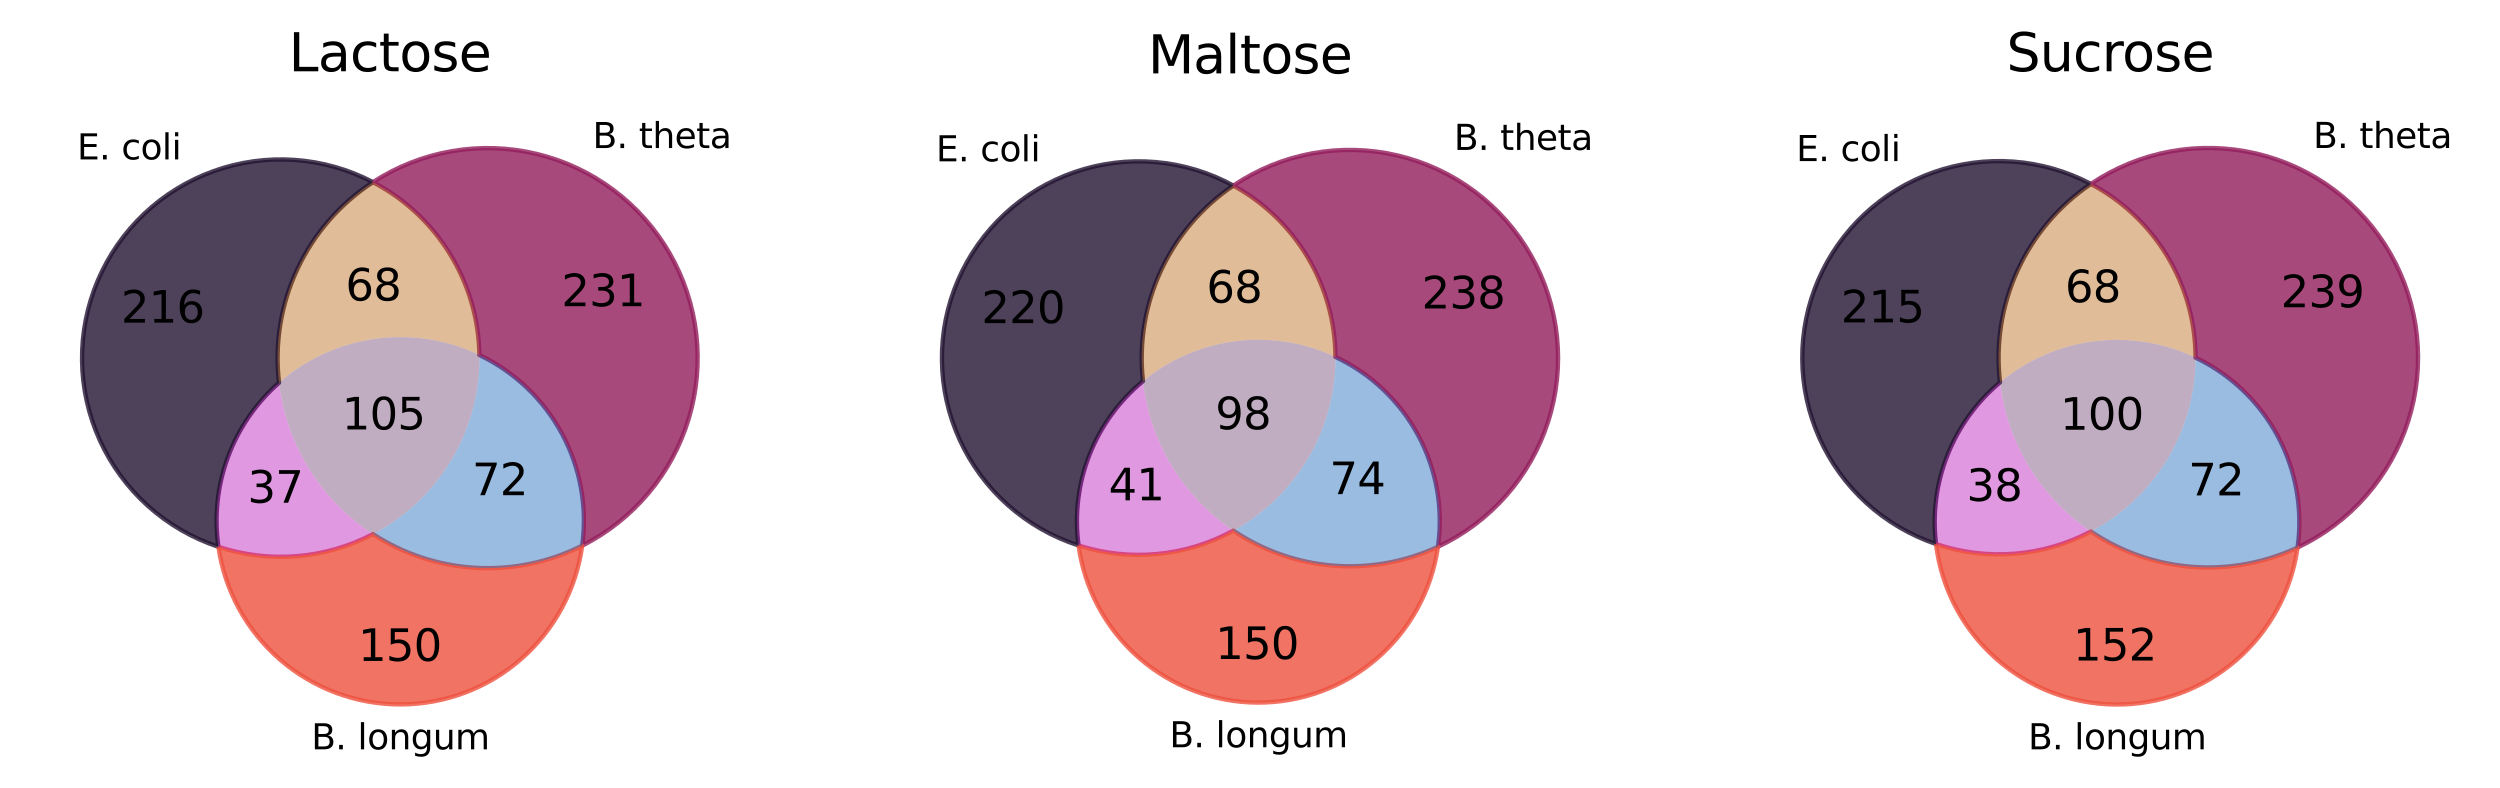 <?xml version="1.0" encoding="utf-8" standalone="no"?>
<!DOCTYPE svg PUBLIC "-//W3C//DTD SVG 1.1//EN"
  "http://www.w3.org/Graphics/SVG/1.1/DTD/svg11.dtd">
<svg xmlns:xlink="http://www.w3.org/1999/xlink" width="572.4pt" height="180.432pt" viewBox="0 0 572.4 180.432" xmlns="http://www.w3.org/2000/svg" version="1.1">
 <defs>
  <style type="text/css">*{stroke-linejoin: round; stroke-linecap: butt}</style>
 </defs>
 <g id="figure_1">
  <g id="patch_1">
   <path d="M 0 180.432 
L 572.4 180.432 
L 572.4 0 
L 0 0 
z
" style="fill: #ffffff"/>
  </g>
  <g id="axes_1">
   <g id="patch_2">
    <path d="M 85.397 41.702 
C 79.828 38.783 73.713 37.05 67.441 36.612 
C 61.168 36.175 54.872 37.043 48.952 39.161 
C 43.032 41.279 37.614 44.602 33.043 48.919 
C 28.471 53.236 24.843 58.454 22.39 64.243 
C 19.936 70.032 18.709 76.268 18.786 82.555 
C 18.864 88.843 20.244 95.046 22.839 100.774 
C 25.434 106.501 29.189 111.628 33.866 115.831 
C 38.542 120.035 44.04 123.223 50.01 125.195 
C 49.019 118.274 49.769 111.215 52.192 104.657 
C 54.614 98.099 58.635 92.248 63.888 87.634 
C 62.837 78.735 64.294 69.717 68.095 61.602 
C 71.895 53.487 77.889 46.593 85.397 41.702 
" clip-path="url(#p303865e4dd)" style="fill: #221331; opacity: 0.8; stroke: #221331; stroke-linejoin: miter"/>
   </g>
   <g id="patch_3">
    <path d="M 85.397 41.702 
C 92.641 45.499 98.73 51.181 103.018 58.147 
C 107.306 65.112 109.637 73.107 109.765 81.285 
C 117.806 85.127 124.422 91.426 128.652 99.27 
C 132.882 107.114 134.511 116.103 133.303 124.932 
C 139.14 121.988 144.317 117.884 148.514 112.871 
C 152.712 107.859 155.844 102.042 157.717 95.778 
C 159.591 89.515 160.168 82.934 159.413 76.44 
C 158.657 69.945 156.585 63.673 153.324 58.006 
C 150.062 52.34 145.679 47.398 140.443 43.482 
C 135.207 39.567 129.227 36.761 122.869 35.235 
C 116.512 33.709 109.91 33.495 103.467 34.607 
C 97.024 35.719 90.875 38.133 85.397 41.702 
" clip-path="url(#p303865e4dd)" style="fill: #921c5b; opacity: 0.8; stroke: #921c5b; stroke-linejoin: miter"/>
   </g>
   <g id="patch_4">
    <path d="M 85.397 41.702 
C 77.889 46.593 71.895 53.487 68.095 61.602 
C 64.294 69.717 62.837 78.735 63.888 87.634 
C 70.073 82.202 77.719 78.704 85.873 77.575 
C 94.028 76.447 102.337 77.737 109.765 81.285 
C 109.637 73.107 107.306 65.112 103.018 58.147 
C 98.73 51.181 92.641 45.499 85.397 41.702 
" clip-path="url(#p303865e4dd)" style="fill: #b25900; opacity: 0.4"/>
   </g>
   <g id="patch_5">
    <path d="M 50.01 125.195 
C 51.448 135.232 56.469 144.419 64.141 151.049 
C 71.814 157.679 81.631 161.316 91.771 161.284 
C 101.911 161.252 111.705 157.554 119.335 150.875 
C 126.965 144.197 131.928 134.979 133.303 124.932 
C 125.786 128.724 117.403 130.476 108.997 130.012 
C 100.59 129.549 92.451 126.885 85.397 122.29 
C 79.995 125.121 74.078 126.838 67.999 127.337 
C 61.92 127.836 55.802 127.107 50.01 125.195 
" clip-path="url(#p303865e4dd)" style="fill: #ed503e; opacity: 0.8; stroke: #ed503e; stroke-linejoin: miter"/>
   </g>
   <g id="patch_6">
    <path d="M 50.01 125.195 
C 55.802 127.107 61.92 127.836 67.999 127.337 
C 74.078 126.838 79.995 125.121 85.397 122.29 
C 79.491 118.443 74.503 113.344 70.786 107.355 
C 67.069 101.367 64.714 94.634 63.888 87.634 
C 58.635 92.248 54.614 98.099 52.192 104.657 
C 49.769 111.215 49.019 118.274 50.01 125.195 
" clip-path="url(#p303865e4dd)" style="fill: #b200b2; opacity: 0.4"/>
   </g>
   <g id="patch_7">
    <path d="M 109.765 81.285 
C 109.896 89.705 107.687 97.998 103.385 105.237 
C 99.084 112.476 92.855 118.38 85.397 122.29 
C 92.451 126.885 100.59 129.549 108.997 130.012 
C 117.403 130.476 125.786 128.724 133.303 124.932 
C 134.511 116.103 132.882 107.114 128.652 99.27 
C 124.422 91.426 117.806 85.127 109.765 81.285 
" clip-path="url(#p303865e4dd)" style="fill: #0059b2; opacity: 0.4"/>
   </g>
   <g id="patch_8">
    <path d="M 63.888 87.634 
C 64.714 94.634 67.069 101.367 70.786 107.355 
C 74.503 113.344 79.491 118.443 85.397 122.29 
C 92.855 118.38 99.084 112.476 103.385 105.237 
C 107.687 97.998 109.896 89.705 109.765 81.285 
C 102.337 77.737 94.028 76.447 85.873 77.575 
C 77.719 78.704 70.073 82.202 63.888 87.634 
" clip-path="url(#p303865e4dd)" style="fill: #663366; opacity: 0.4"/>
   </g>
   <g id="text_1">
    <!-- 216 -->
    <g transform="translate(27.702 73.875) scale(0.1 -0.1)">
     <defs>
      <path id="DejaVuSans-32" d="M 1228 531 
L 3431 531 
L 3431 0 
L 469 0 
L 469 531 
Q 828 903 1448 1529 
Q 2069 2156 2228 2338 
Q 2531 2678 2651 2914 
Q 2772 3150 2772 3378 
Q 2772 3750 2511 3984 
Q 2250 4219 1831 4219 
Q 1534 4219 1204 4116 
Q 875 4013 500 3803 
L 500 4441 
Q 881 4594 1212 4672 
Q 1544 4750 1819 4750 
Q 2544 4750 2975 4387 
Q 3406 4025 3406 3419 
Q 3406 3131 3298 2873 
Q 3191 2616 2906 2266 
Q 2828 2175 2409 1742 
Q 1991 1309 1228 531 
z
" transform="scale(0.016)"/>
      <path id="DejaVuSans-31" d="M 794 531 
L 1825 531 
L 1825 4091 
L 703 3866 
L 703 4441 
L 1819 4666 
L 2450 4666 
L 2450 531 
L 3481 531 
L 3481 0 
L 794 0 
L 794 531 
z
" transform="scale(0.016)"/>
      <path id="DejaVuSans-36" d="M 2113 2584 
Q 1688 2584 1439 2293 
Q 1191 2003 1191 1497 
Q 1191 994 1439 701 
Q 1688 409 2113 409 
Q 2538 409 2786 701 
Q 3034 994 3034 1497 
Q 3034 2003 2786 2293 
Q 2538 2584 2113 2584 
z
M 3366 4563 
L 3366 3988 
Q 3128 4100 2886 4159 
Q 2644 4219 2406 4219 
Q 1781 4219 1451 3797 
Q 1122 3375 1075 2522 
Q 1259 2794 1537 2939 
Q 1816 3084 2150 3084 
Q 2853 3084 3261 2657 
Q 3669 2231 3669 1497 
Q 3669 778 3244 343 
Q 2819 -91 2113 -91 
Q 1303 -91 875 529 
Q 447 1150 447 2328 
Q 447 3434 972 4092 
Q 1497 4750 2381 4750 
Q 2619 4750 2861 4703 
Q 3103 4656 3366 4563 
z
" transform="scale(0.016)"/>
     </defs>
     <use xlink:href="#DejaVuSans-32"/>
     <use xlink:href="#DejaVuSans-31" transform="translate(63.623 0)"/>
     <use xlink:href="#DejaVuSans-36" transform="translate(127.246 0)"/>
    </g>
   </g>
   <g id="text_2">
    <!-- 231 -->
    <g transform="translate(128.55 70.11) scale(0.1 -0.1)">
     <defs>
      <path id="DejaVuSans-33" d="M 2597 2516 
Q 3050 2419 3304 2112 
Q 3559 1806 3559 1356 
Q 3559 666 3084 287 
Q 2609 -91 1734 -91 
Q 1441 -91 1130 -33 
Q 819 25 488 141 
L 488 750 
Q 750 597 1062 519 
Q 1375 441 1716 441 
Q 2309 441 2620 675 
Q 2931 909 2931 1356 
Q 2931 1769 2642 2001 
Q 2353 2234 1838 2234 
L 1294 2234 
L 1294 2753 
L 1863 2753 
Q 2328 2753 2575 2939 
Q 2822 3125 2822 3475 
Q 2822 3834 2567 4026 
Q 2313 4219 1838 4219 
Q 1578 4219 1281 4162 
Q 984 4106 628 3988 
L 628 4550 
Q 988 4650 1302 4700 
Q 1616 4750 1894 4750 
Q 2613 4750 3031 4423 
Q 3450 4097 3450 3541 
Q 3450 3153 3228 2886 
Q 3006 2619 2597 2516 
z
" transform="scale(0.016)"/>
     </defs>
     <use xlink:href="#DejaVuSans-32"/>
     <use xlink:href="#DejaVuSans-33" transform="translate(63.623 0)"/>
     <use xlink:href="#DejaVuSans-31" transform="translate(127.246 0)"/>
    </g>
   </g>
   <g id="text_3">
    <!-- 68 -->
    <g transform="translate(79.103 68.817) scale(0.1 -0.1)">
     <defs>
      <path id="DejaVuSans-38" d="M 2034 2216 
Q 1584 2216 1326 1975 
Q 1069 1734 1069 1313 
Q 1069 891 1326 650 
Q 1584 409 2034 409 
Q 2484 409 2743 651 
Q 3003 894 3003 1313 
Q 3003 1734 2745 1975 
Q 2488 2216 2034 2216 
z
M 1403 2484 
Q 997 2584 770 2862 
Q 544 3141 544 3541 
Q 544 4100 942 4425 
Q 1341 4750 2034 4750 
Q 2731 4750 3128 4425 
Q 3525 4100 3525 3541 
Q 3525 3141 3298 2862 
Q 3072 2584 2669 2484 
Q 3125 2378 3379 2068 
Q 3634 1759 3634 1313 
Q 3634 634 3220 271 
Q 2806 -91 2034 -91 
Q 1263 -91 848 271 
Q 434 634 434 1313 
Q 434 1759 690 2068 
Q 947 2378 1403 2484 
z
M 1172 3481 
Q 1172 3119 1398 2916 
Q 1625 2713 2034 2713 
Q 2441 2713 2670 2916 
Q 2900 3119 2900 3481 
Q 2900 3844 2670 4047 
Q 2441 4250 2034 4250 
Q 1625 4250 1398 4047 
Q 1172 3844 1172 3481 
z
" transform="scale(0.016)"/>
     </defs>
     <use xlink:href="#DejaVuSans-36"/>
     <use xlink:href="#DejaVuSans-38" transform="translate(63.623 0)"/>
    </g>
   </g>
   <g id="text_4">
    <!-- 150 -->
    <g transform="translate(82.001 151.329) scale(0.1 -0.1)">
     <defs>
      <path id="DejaVuSans-35" d="M 691 4666 
L 3169 4666 
L 3169 4134 
L 1269 4134 
L 1269 2991 
Q 1406 3038 1543 3061 
Q 1681 3084 1819 3084 
Q 2600 3084 3056 2656 
Q 3513 2228 3513 1497 
Q 3513 744 3044 326 
Q 2575 -91 1722 -91 
Q 1428 -91 1123 -41 
Q 819 9 494 109 
L 494 744 
Q 775 591 1075 516 
Q 1375 441 1709 441 
Q 2250 441 2565 725 
Q 2881 1009 2881 1497 
Q 2881 1984 2565 2268 
Q 2250 2553 1709 2553 
Q 1456 2553 1204 2497 
Q 953 2441 691 2322 
L 691 4666 
z
" transform="scale(0.016)"/>
      <path id="DejaVuSans-30" d="M 2034 4250 
Q 1547 4250 1301 3770 
Q 1056 3291 1056 2328 
Q 1056 1369 1301 889 
Q 1547 409 2034 409 
Q 2525 409 2770 889 
Q 3016 1369 3016 2328 
Q 3016 3291 2770 3770 
Q 2525 4250 2034 4250 
z
M 2034 4750 
Q 2819 4750 3233 4129 
Q 3647 3509 3647 2328 
Q 3647 1150 3233 529 
Q 2819 -91 2034 -91 
Q 1250 -91 836 529 
Q 422 1150 422 2328 
Q 422 3509 836 4129 
Q 1250 4750 2034 4750 
z
" transform="scale(0.016)"/>
     </defs>
     <use xlink:href="#DejaVuSans-31"/>
     <use xlink:href="#DejaVuSans-35" transform="translate(63.623 0)"/>
     <use xlink:href="#DejaVuSans-30" transform="translate(127.246 0)"/>
    </g>
   </g>
   <g id="text_5">
    <!-- 37 -->
    <g transform="translate(56.675 115.112) scale(0.1 -0.1)">
     <defs>
      <path id="DejaVuSans-37" d="M 525 4666 
L 3525 4666 
L 3525 4397 
L 1831 0 
L 1172 0 
L 2766 4134 
L 525 4134 
L 525 4666 
z
" transform="scale(0.016)"/>
     </defs>
     <use xlink:href="#DejaVuSans-33"/>
     <use xlink:href="#DejaVuSans-37" transform="translate(63.623 0)"/>
    </g>
   </g>
   <g id="text_6">
    <!-- 72 -->
    <g transform="translate(108.088 113.38) scale(0.1 -0.1)">
     <use xlink:href="#DejaVuSans-37"/>
     <use xlink:href="#DejaVuSans-32" transform="translate(63.623 0)"/>
    </g>
   </g>
   <g id="text_7">
    <!-- 105 -->
    <g transform="translate(78.272 98.331) scale(0.1 -0.1)">
     <use xlink:href="#DejaVuSans-31"/>
     <use xlink:href="#DejaVuSans-30" transform="translate(63.623 0)"/>
     <use xlink:href="#DejaVuSans-35" transform="translate(127.246 0)"/>
    </g>
   </g>
   <g id="text_8">
    <!-- E. coli -->
    <g transform="translate(17.651 36.502) scale(0.08 -0.08)">
     <defs>
      <path id="DejaVuSans-45" d="M 628 4666 
L 3578 4666 
L 3578 4134 
L 1259 4134 
L 1259 2753 
L 3481 2753 
L 3481 2222 
L 1259 2222 
L 1259 531 
L 3634 531 
L 3634 0 
L 628 0 
L 628 4666 
z
" transform="scale(0.016)"/>
      <path id="DejaVuSans-2e" d="M 684 794 
L 1344 794 
L 1344 0 
L 684 0 
L 684 794 
z
" transform="scale(0.016)"/>
      <path id="DejaVuSans-20" transform="scale(0.016)"/>
      <path id="DejaVuSans-63" d="M 3122 3366 
L 3122 2828 
Q 2878 2963 2633 3030 
Q 2388 3097 2138 3097 
Q 1578 3097 1268 2742 
Q 959 2388 959 1747 
Q 959 1106 1268 751 
Q 1578 397 2138 397 
Q 2388 397 2633 464 
Q 2878 531 3122 666 
L 3122 134 
Q 2881 22 2623 -34 
Q 2366 -91 2075 -91 
Q 1284 -91 818 406 
Q 353 903 353 1747 
Q 353 2603 823 3093 
Q 1294 3584 2113 3584 
Q 2378 3584 2631 3529 
Q 2884 3475 3122 3366 
z
" transform="scale(0.016)"/>
      <path id="DejaVuSans-6f" d="M 1959 3097 
Q 1497 3097 1228 2736 
Q 959 2375 959 1747 
Q 959 1119 1226 758 
Q 1494 397 1959 397 
Q 2419 397 2687 759 
Q 2956 1122 2956 1747 
Q 2956 2369 2687 2733 
Q 2419 3097 1959 3097 
z
M 1959 3584 
Q 2709 3584 3137 3096 
Q 3566 2609 3566 1747 
Q 3566 888 3137 398 
Q 2709 -91 1959 -91 
Q 1206 -91 779 398 
Q 353 888 353 1747 
Q 353 2609 779 3096 
Q 1206 3584 1959 3584 
z
" transform="scale(0.016)"/>
      <path id="DejaVuSans-6c" d="M 603 4863 
L 1178 4863 
L 1178 0 
L 603 0 
L 603 4863 
z
" transform="scale(0.016)"/>
      <path id="DejaVuSans-69" d="M 603 3500 
L 1178 3500 
L 1178 0 
L 603 0 
L 603 3500 
z
M 603 4863 
L 1178 4863 
L 1178 4134 
L 603 4134 
L 603 4863 
z
" transform="scale(0.016)"/>
     </defs>
     <use xlink:href="#DejaVuSans-45"/>
     <use xlink:href="#DejaVuSans-2e" transform="translate(63.184 0)"/>
     <use xlink:href="#DejaVuSans-20" transform="translate(94.971 0)"/>
     <use xlink:href="#DejaVuSans-63" transform="translate(126.758 0)"/>
     <use xlink:href="#DejaVuSans-6f" transform="translate(181.738 0)"/>
     <use xlink:href="#DejaVuSans-6c" transform="translate(242.92 0)"/>
     <use xlink:href="#DejaVuSans-69" transform="translate(270.703 0)"/>
    </g>
   </g>
   <g id="text_9">
    <!-- B. theta -->
    <g transform="translate(135.69 33.906) scale(0.08 -0.08)">
     <defs>
      <path id="DejaVuSans-42" d="M 1259 2228 
L 1259 519 
L 2272 519 
Q 2781 519 3026 730 
Q 3272 941 3272 1375 
Q 3272 1813 3026 2020 
Q 2781 2228 2272 2228 
L 1259 2228 
z
M 1259 4147 
L 1259 2741 
L 2194 2741 
Q 2656 2741 2882 2914 
Q 3109 3088 3109 3444 
Q 3109 3797 2882 3972 
Q 2656 4147 2194 4147 
L 1259 4147 
z
M 628 4666 
L 2241 4666 
Q 2963 4666 3353 4366 
Q 3744 4066 3744 3513 
Q 3744 3084 3544 2831 
Q 3344 2578 2956 2516 
Q 3422 2416 3680 2098 
Q 3938 1781 3938 1306 
Q 3938 681 3513 340 
Q 3088 0 2303 0 
L 628 0 
L 628 4666 
z
" transform="scale(0.016)"/>
      <path id="DejaVuSans-74" d="M 1172 4494 
L 1172 3500 
L 2356 3500 
L 2356 3053 
L 1172 3053 
L 1172 1153 
Q 1172 725 1289 603 
Q 1406 481 1766 481 
L 2356 481 
L 2356 0 
L 1766 0 
Q 1100 0 847 248 
Q 594 497 594 1153 
L 594 3053 
L 172 3053 
L 172 3500 
L 594 3500 
L 594 4494 
L 1172 4494 
z
" transform="scale(0.016)"/>
      <path id="DejaVuSans-68" d="M 3513 2113 
L 3513 0 
L 2938 0 
L 2938 2094 
Q 2938 2591 2744 2837 
Q 2550 3084 2163 3084 
Q 1697 3084 1428 2787 
Q 1159 2491 1159 1978 
L 1159 0 
L 581 0 
L 581 4863 
L 1159 4863 
L 1159 2956 
Q 1366 3272 1645 3428 
Q 1925 3584 2291 3584 
Q 2894 3584 3203 3211 
Q 3513 2838 3513 2113 
z
" transform="scale(0.016)"/>
      <path id="DejaVuSans-65" d="M 3597 1894 
L 3597 1613 
L 953 1613 
Q 991 1019 1311 708 
Q 1631 397 2203 397 
Q 2534 397 2845 478 
Q 3156 559 3463 722 
L 3463 178 
Q 3153 47 2828 -22 
Q 2503 -91 2169 -91 
Q 1331 -91 842 396 
Q 353 884 353 1716 
Q 353 2575 817 3079 
Q 1281 3584 2069 3584 
Q 2775 3584 3186 3129 
Q 3597 2675 3597 1894 
z
M 3022 2063 
Q 3016 2534 2758 2815 
Q 2500 3097 2075 3097 
Q 1594 3097 1305 2825 
Q 1016 2553 972 2059 
L 3022 2063 
z
" transform="scale(0.016)"/>
      <path id="DejaVuSans-61" d="M 2194 1759 
Q 1497 1759 1228 1600 
Q 959 1441 959 1056 
Q 959 750 1161 570 
Q 1363 391 1709 391 
Q 2188 391 2477 730 
Q 2766 1069 2766 1631 
L 2766 1759 
L 2194 1759 
z
M 3341 1997 
L 3341 0 
L 2766 0 
L 2766 531 
Q 2569 213 2275 61 
Q 1981 -91 1556 -91 
Q 1019 -91 701 211 
Q 384 513 384 1019 
Q 384 1609 779 1909 
Q 1175 2209 1959 2209 
L 2766 2209 
L 2766 2266 
Q 2766 2663 2505 2880 
Q 2244 3097 1772 3097 
Q 1472 3097 1187 3025 
Q 903 2953 641 2809 
L 641 3341 
Q 956 3463 1253 3523 
Q 1550 3584 1831 3584 
Q 2591 3584 2966 3190 
Q 3341 2797 3341 1997 
z
" transform="scale(0.016)"/>
     </defs>
     <use xlink:href="#DejaVuSans-42"/>
     <use xlink:href="#DejaVuSans-2e" transform="translate(68.604 0)"/>
     <use xlink:href="#DejaVuSans-20" transform="translate(100.391 0)"/>
     <use xlink:href="#DejaVuSans-74" transform="translate(132.178 0)"/>
     <use xlink:href="#DejaVuSans-68" transform="translate(171.387 0)"/>
     <use xlink:href="#DejaVuSans-65" transform="translate(234.766 0)"/>
     <use xlink:href="#DejaVuSans-74" transform="translate(296.289 0)"/>
     <use xlink:href="#DejaVuSans-61" transform="translate(335.498 0)"/>
    </g>
   </g>
   <g id="text_10">
    <!-- B. longum -->
    <g transform="translate(71.287 171.568) scale(0.08 -0.08)">
     <defs>
      <path id="DejaVuSans-6e" d="M 3513 2113 
L 3513 0 
L 2938 0 
L 2938 2094 
Q 2938 2591 2744 2837 
Q 2550 3084 2163 3084 
Q 1697 3084 1428 2787 
Q 1159 2491 1159 1978 
L 1159 0 
L 581 0 
L 581 3500 
L 1159 3500 
L 1159 2956 
Q 1366 3272 1645 3428 
Q 1925 3584 2291 3584 
Q 2894 3584 3203 3211 
Q 3513 2838 3513 2113 
z
" transform="scale(0.016)"/>
      <path id="DejaVuSans-67" d="M 2906 1791 
Q 2906 2416 2648 2759 
Q 2391 3103 1925 3103 
Q 1463 3103 1205 2759 
Q 947 2416 947 1791 
Q 947 1169 1205 825 
Q 1463 481 1925 481 
Q 2391 481 2648 825 
Q 2906 1169 2906 1791 
z
M 3481 434 
Q 3481 -459 3084 -895 
Q 2688 -1331 1869 -1331 
Q 1566 -1331 1297 -1286 
Q 1028 -1241 775 -1147 
L 775 -588 
Q 1028 -725 1275 -790 
Q 1522 -856 1778 -856 
Q 2344 -856 2625 -561 
Q 2906 -266 2906 331 
L 2906 616 
Q 2728 306 2450 153 
Q 2172 0 1784 0 
Q 1141 0 747 490 
Q 353 981 353 1791 
Q 353 2603 747 3093 
Q 1141 3584 1784 3584 
Q 2172 3584 2450 3431 
Q 2728 3278 2906 2969 
L 2906 3500 
L 3481 3500 
L 3481 434 
z
" transform="scale(0.016)"/>
      <path id="DejaVuSans-75" d="M 544 1381 
L 544 3500 
L 1119 3500 
L 1119 1403 
Q 1119 906 1312 657 
Q 1506 409 1894 409 
Q 2359 409 2629 706 
Q 2900 1003 2900 1516 
L 2900 3500 
L 3475 3500 
L 3475 0 
L 2900 0 
L 2900 538 
Q 2691 219 2414 64 
Q 2138 -91 1772 -91 
Q 1169 -91 856 284 
Q 544 659 544 1381 
z
M 1991 3584 
L 1991 3584 
z
" transform="scale(0.016)"/>
      <path id="DejaVuSans-6d" d="M 3328 2828 
Q 3544 3216 3844 3400 
Q 4144 3584 4550 3584 
Q 5097 3584 5394 3201 
Q 5691 2819 5691 2113 
L 5691 0 
L 5113 0 
L 5113 2094 
Q 5113 2597 4934 2840 
Q 4756 3084 4391 3084 
Q 3944 3084 3684 2787 
Q 3425 2491 3425 1978 
L 3425 0 
L 2847 0 
L 2847 2094 
Q 2847 2600 2669 2842 
Q 2491 3084 2119 3084 
Q 1678 3084 1418 2786 
Q 1159 2488 1159 1978 
L 1159 0 
L 581 0 
L 581 3500 
L 1159 3500 
L 1159 2956 
Q 1356 3278 1631 3431 
Q 1906 3584 2284 3584 
Q 2666 3584 2933 3390 
Q 3200 3197 3328 2828 
z
" transform="scale(0.016)"/>
     </defs>
     <use xlink:href="#DejaVuSans-42"/>
     <use xlink:href="#DejaVuSans-2e" transform="translate(68.604 0)"/>
     <use xlink:href="#DejaVuSans-20" transform="translate(100.391 0)"/>
     <use xlink:href="#DejaVuSans-6c" transform="translate(132.178 0)"/>
     <use xlink:href="#DejaVuSans-6f" transform="translate(159.961 0)"/>
     <use xlink:href="#DejaVuSans-6e" transform="translate(221.143 0)"/>
     <use xlink:href="#DejaVuSans-67" transform="translate(284.521 0)"/>
     <use xlink:href="#DejaVuSans-75" transform="translate(347.998 0)"/>
     <use xlink:href="#DejaVuSans-6d" transform="translate(411.377 0)"/>
    </g>
   </g>
   <g id="text_11">
    <!-- Lactose -->
    <g transform="translate(66.099 16.324) scale(0.12 -0.12)">
     <defs>
      <path id="DejaVuSans-4c" d="M 628 4666 
L 1259 4666 
L 1259 531 
L 3531 531 
L 3531 0 
L 628 0 
L 628 4666 
z
" transform="scale(0.016)"/>
      <path id="DejaVuSans-73" d="M 2834 3397 
L 2834 2853 
Q 2591 2978 2328 3040 
Q 2066 3103 1784 3103 
Q 1356 3103 1142 2972 
Q 928 2841 928 2578 
Q 928 2378 1081 2264 
Q 1234 2150 1697 2047 
L 1894 2003 
Q 2506 1872 2764 1633 
Q 3022 1394 3022 966 
Q 3022 478 2636 193 
Q 2250 -91 1575 -91 
Q 1294 -91 989 -36 
Q 684 19 347 128 
L 347 722 
Q 666 556 975 473 
Q 1284 391 1588 391 
Q 1994 391 2212 530 
Q 2431 669 2431 922 
Q 2431 1156 2273 1281 
Q 2116 1406 1581 1522 
L 1381 1569 
Q 847 1681 609 1914 
Q 372 2147 372 2553 
Q 372 3047 722 3315 
Q 1072 3584 1716 3584 
Q 2034 3584 2315 3537 
Q 2597 3491 2834 3397 
z
" transform="scale(0.016)"/>
     </defs>
     <use xlink:href="#DejaVuSans-4c"/>
     <use xlink:href="#DejaVuSans-61" transform="translate(55.713 0)"/>
     <use xlink:href="#DejaVuSans-63" transform="translate(116.992 0)"/>
     <use xlink:href="#DejaVuSans-74" transform="translate(171.973 0)"/>
     <use xlink:href="#DejaVuSans-6f" transform="translate(211.182 0)"/>
     <use xlink:href="#DejaVuSans-73" transform="translate(272.363 0)"/>
     <use xlink:href="#DejaVuSans-65" transform="translate(324.463 0)"/>
    </g>
   </g>
  </g>
  <g id="axes_2">
   <g id="patch_9">
    <path d="M 282.386 42.493 
C 276.881 39.473 270.805 37.637 264.549 37.103 
C 258.293 36.568 251.994 37.348 246.057 39.391 
C 240.119 41.434 234.674 44.696 230.072 48.966 
C 225.469 53.237 221.809 58.423 219.329 64.191 
C 216.848 69.96 215.6 76.183 215.666 82.462 
C 215.731 88.74 217.109 94.936 219.709 100.651 
C 222.31 106.366 226.077 111.475 230.767 115.649 
C 235.458 119.823 240.97 122.97 246.949 124.889 
C 246.002 117.882 246.86 110.748 249.44 104.166 
C 252.021 97.583 256.24 91.767 261.696 87.271 
C 260.733 78.631 262.152 69.89 265.799 61.998 
C 269.445 54.106 275.182 47.36 282.386 42.493 
" clip-path="url(#p885d3c6e38)" style="fill: #221331; opacity: 0.8; stroke: #221331; stroke-linejoin: miter"/>
   </g>
   <g id="patch_10">
    <path d="M 282.386 42.493 
C 289.425 46.355 295.306 52.03 299.416 58.927 
C 303.527 65.825 305.72 73.697 305.767 81.726 
C 313.813 85.503 320.438 91.766 324.662 99.587 
C 328.886 107.408 330.491 116.382 329.238 125.182 
C 335.196 122.4 340.514 118.415 344.857 113.478 
C 349.2 108.542 352.475 102.76 354.476 96.497 
C 356.477 90.234 357.16 83.624 356.483 77.083 
C 355.806 70.543 353.783 64.213 350.542 58.493 
C 347.301 52.772 342.911 47.784 337.648 43.842 
C 332.386 39.9 326.365 37.089 319.963 35.586 
C 313.562 34.083 306.919 33.921 300.452 35.11 
C 293.986 36.299 287.834 38.813 282.386 42.493 
" clip-path="url(#p885d3c6e38)" style="fill: #921c5b; opacity: 0.8; stroke: #921c5b; stroke-linejoin: miter"/>
   </g>
   <g id="patch_11">
    <path d="M 282.386 42.493 
C 275.182 47.36 269.445 54.106 265.799 61.998 
C 262.152 69.89 260.733 78.631 261.696 87.271 
C 267.764 82.271 275.128 79.094 282.928 78.113 
C 290.729 77.131 298.65 78.385 305.767 81.726 
C 305.72 73.697 303.527 65.825 299.416 58.927 
C 295.306 52.03 289.425 46.355 282.386 42.493 
" clip-path="url(#p885d3c6e38)" style="fill: #b25900; opacity: 0.4"/>
   </g>
   <g id="patch_12">
    <path d="M 246.949 124.889 
C 248.291 134.824 253.186 143.945 260.722 150.556 
C 268.259 157.166 277.941 160.83 287.966 160.866 
C 297.991 160.901 307.698 157.307 315.282 150.75 
C 322.866 144.193 327.825 135.107 329.238 125.182 
C 321.776 128.666 313.536 130.158 305.325 129.511 
C 297.115 128.864 289.21 126.1 282.386 121.49 
C 277.02 124.434 271.11 126.254 265.017 126.838 
C 258.925 127.422 252.776 126.759 246.949 124.889 
" clip-path="url(#p885d3c6e38)" style="fill: #ed503e; opacity: 0.8; stroke: #ed503e; stroke-linejoin: miter"/>
   </g>
   <g id="patch_13">
    <path d="M 246.949 124.889 
C 252.776 126.759 258.925 127.422 265.017 126.838 
C 271.11 126.254 277.02 124.434 282.386 121.49 
C 276.665 117.625 271.852 112.563 268.279 106.655 
C 264.707 100.746 262.461 94.132 261.696 87.271 
C 256.24 91.767 252.021 97.583 249.44 104.166 
C 246.86 110.748 246.002 117.882 246.949 124.889 
" clip-path="url(#p885d3c6e38)" style="fill: #b200b2; opacity: 0.4"/>
   </g>
   <g id="patch_14">
    <path d="M 305.767 81.726 
C 305.815 89.845 303.667 97.828 299.552 104.827 
C 295.436 111.826 289.504 117.584 282.386 121.49 
C 289.21 126.1 297.115 128.864 305.325 129.511 
C 313.536 130.158 321.776 128.666 329.238 125.182 
C 330.491 116.382 328.886 107.408 324.662 99.587 
C 320.438 91.766 313.813 85.503 305.767 81.726 
" clip-path="url(#p885d3c6e38)" style="fill: #0059b2; opacity: 0.4"/>
   </g>
   <g id="patch_15">
    <path d="M 261.696 87.271 
C 262.461 94.132 264.707 100.746 268.279 106.655 
C 271.852 112.563 276.665 117.625 282.386 121.49 
C 289.504 117.584 295.436 111.826 299.552 104.827 
C 303.667 97.828 305.815 89.845 305.767 81.726 
C 298.65 78.385 290.729 77.131 282.928 78.113 
C 275.128 79.094 267.764 82.271 261.696 87.271 
" clip-path="url(#p885d3c6e38)" style="fill: #663366; opacity: 0.4"/>
   </g>
   <g id="text_12">
    <!-- 220 -->
    <g transform="translate(224.709 73.982) scale(0.1 -0.1)">
     <use xlink:href="#DejaVuSans-32"/>
     <use xlink:href="#DejaVuSans-32" transform="translate(63.623 0)"/>
     <use xlink:href="#DejaVuSans-30" transform="translate(127.246 0)"/>
    </g>
   </g>
   <g id="text_13">
    <!-- 238 -->
    <g transform="translate(325.506 70.619) scale(0.1 -0.1)">
     <use xlink:href="#DejaVuSans-32"/>
     <use xlink:href="#DejaVuSans-33" transform="translate(63.623 0)"/>
     <use xlink:href="#DejaVuSans-38" transform="translate(127.246 0)"/>
    </g>
   </g>
   <g id="text_14">
    <!-- 68 -->
    <g transform="translate(276.23 69.306) scale(0.1 -0.1)">
     <use xlink:href="#DejaVuSans-36"/>
     <use xlink:href="#DejaVuSans-38" transform="translate(63.623 0)"/>
    </g>
   </g>
   <g id="text_15">
    <!-- 150 -->
    <g transform="translate(278.264 150.891) scale(0.1 -0.1)">
     <use xlink:href="#DejaVuSans-31"/>
     <use xlink:href="#DejaVuSans-35" transform="translate(63.623 0)"/>
     <use xlink:href="#DejaVuSans-30" transform="translate(127.246 0)"/>
    </g>
   </g>
   <g id="text_16">
    <!-- 41 -->
    <g transform="translate(253.829 114.562) scale(0.1 -0.1)">
     <defs>
      <path id="DejaVuSans-34" d="M 2419 4116 
L 825 1625 
L 2419 1625 
L 2419 4116 
z
M 2253 4666 
L 3047 4666 
L 3047 1625 
L 3713 1625 
L 3713 1100 
L 3047 1100 
L 3047 0 
L 2419 0 
L 2419 1100 
L 313 1100 
L 313 1709 
L 2253 4666 
z
" transform="scale(0.016)"/>
     </defs>
     <use xlink:href="#DejaVuSans-34"/>
     <use xlink:href="#DejaVuSans-31" transform="translate(63.623 0)"/>
    </g>
   </g>
   <g id="text_17">
    <!-- 74 -->
    <g transform="translate(304.412 113.143) scale(0.1 -0.1)">
     <use xlink:href="#DejaVuSans-37"/>
     <use xlink:href="#DejaVuSans-34" transform="translate(63.623 0)"/>
    </g>
   </g>
   <g id="text_18">
    <!-- 98 -->
    <g transform="translate(278.256 98.281) scale(0.1 -0.1)">
     <defs>
      <path id="DejaVuSans-39" d="M 703 97 
L 703 672 
Q 941 559 1184 500 
Q 1428 441 1663 441 
Q 2288 441 2617 861 
Q 2947 1281 2994 2138 
Q 2813 1869 2534 1725 
Q 2256 1581 1919 1581 
Q 1219 1581 811 2004 
Q 403 2428 403 3163 
Q 403 3881 828 4315 
Q 1253 4750 1959 4750 
Q 2769 4750 3195 4129 
Q 3622 3509 3622 2328 
Q 3622 1225 3098 567 
Q 2575 -91 1691 -91 
Q 1453 -91 1209 -44 
Q 966 3 703 97 
z
M 1959 2075 
Q 2384 2075 2632 2365 
Q 2881 2656 2881 3163 
Q 2881 3666 2632 3958 
Q 2384 4250 1959 4250 
Q 1534 4250 1286 3958 
Q 1038 3666 1038 3163 
Q 1038 2656 1286 2365 
Q 1534 2075 1959 2075 
z
" transform="scale(0.016)"/>
     </defs>
     <use xlink:href="#DejaVuSans-39"/>
     <use xlink:href="#DejaVuSans-38" transform="translate(63.623 0)"/>
    </g>
   </g>
   <g id="text_19">
    <!-- E. coli -->
    <g transform="translate(214.311 36.939) scale(0.08 -0.08)">
     <use xlink:href="#DejaVuSans-45"/>
     <use xlink:href="#DejaVuSans-2e" transform="translate(63.184 0)"/>
     <use xlink:href="#DejaVuSans-20" transform="translate(94.971 0)"/>
     <use xlink:href="#DejaVuSans-63" transform="translate(126.758 0)"/>
     <use xlink:href="#DejaVuSans-6f" transform="translate(181.738 0)"/>
     <use xlink:href="#DejaVuSans-6c" transform="translate(242.92 0)"/>
     <use xlink:href="#DejaVuSans-69" transform="translate(270.703 0)"/>
    </g>
   </g>
   <g id="text_20">
    <!-- B. theta -->
    <g transform="translate(332.903 34.325) scale(0.08 -0.08)">
     <use xlink:href="#DejaVuSans-42"/>
     <use xlink:href="#DejaVuSans-2e" transform="translate(68.604 0)"/>
     <use xlink:href="#DejaVuSans-20" transform="translate(100.391 0)"/>
     <use xlink:href="#DejaVuSans-74" transform="translate(132.178 0)"/>
     <use xlink:href="#DejaVuSans-68" transform="translate(171.387 0)"/>
     <use xlink:href="#DejaVuSans-65" transform="translate(234.766 0)"/>
     <use xlink:href="#DejaVuSans-74" transform="translate(296.289 0)"/>
     <use xlink:href="#DejaVuSans-61" transform="translate(335.498 0)"/>
    </g>
   </g>
   <g id="text_21">
    <!-- B. longum -->
    <g transform="translate(267.762 171.099) scale(0.08 -0.08)">
     <use xlink:href="#DejaVuSans-42"/>
     <use xlink:href="#DejaVuSans-2e" transform="translate(68.604 0)"/>
     <use xlink:href="#DejaVuSans-20" transform="translate(100.391 0)"/>
     <use xlink:href="#DejaVuSans-6c" transform="translate(132.178 0)"/>
     <use xlink:href="#DejaVuSans-6f" transform="translate(159.961 0)"/>
     <use xlink:href="#DejaVuSans-6e" transform="translate(221.143 0)"/>
     <use xlink:href="#DejaVuSans-67" transform="translate(284.521 0)"/>
     <use xlink:href="#DejaVuSans-75" transform="translate(347.998 0)"/>
     <use xlink:href="#DejaVuSans-6d" transform="translate(411.377 0)"/>
    </g>
   </g>
   <g id="text_22">
    <!-- Maltose -->
    <g transform="translate(262.838 16.803) scale(0.12 -0.12)">
     <defs>
      <path id="DejaVuSans-4d" d="M 628 4666 
L 1569 4666 
L 2759 1491 
L 3956 4666 
L 4897 4666 
L 4897 0 
L 4281 0 
L 4281 4097 
L 3078 897 
L 2444 897 
L 1241 4097 
L 1241 0 
L 628 0 
L 628 4666 
z
" transform="scale(0.016)"/>
     </defs>
     <use xlink:href="#DejaVuSans-4d"/>
     <use xlink:href="#DejaVuSans-61" transform="translate(86.279 0)"/>
     <use xlink:href="#DejaVuSans-6c" transform="translate(147.559 0)"/>
     <use xlink:href="#DejaVuSans-74" transform="translate(175.342 0)"/>
     <use xlink:href="#DejaVuSans-6f" transform="translate(214.551 0)"/>
     <use xlink:href="#DejaVuSans-73" transform="translate(275.732 0)"/>
     <use xlink:href="#DejaVuSans-65" transform="translate(327.832 0)"/>
    </g>
   </g>
  </g>
  <g id="axes_3">
   <g id="patch_16">
    <path d="M 478.729 42.114 
C 473.234 39.205 467.195 37.465 460.994 37.005 
C 454.794 36.546 448.564 37.375 442.7 39.442 
C 436.836 41.509 431.463 44.768 426.921 49.015 
C 422.379 53.261 418.765 58.402 416.308 64.114 
C 413.852 69.826 412.605 75.985 412.646 82.203 
C 412.688 88.42 414.017 94.562 416.55 100.241 
C 419.082 105.919 422.764 111.012 427.363 115.197 
C 431.961 119.382 437.377 122.57 443.268 124.558 
C 442.437 117.656 443.342 110.655 445.902 104.191 
C 448.461 97.728 452.596 92.005 457.927 87.544 
C 456.892 78.793 458.285 69.923 461.954 61.911 
C 465.623 53.898 471.427 47.048 478.729 42.114 
" clip-path="url(#p318c87127d)" style="fill: #221331; opacity: 0.8; stroke: #221331; stroke-linejoin: miter"/>
   </g>
   <g id="patch_17">
    <path d="M 478.729 42.114 
C 485.958 45.94 492.009 51.666 496.229 58.672 
C 500.449 65.678 502.682 73.704 502.685 81.883 
C 510.695 85.703 517.282 91.979 521.484 99.795 
C 525.686 107.611 527.289 116.567 526.057 125.355 
C 532.046 122.538 537.389 118.513 541.748 113.533 
C 546.107 108.553 549.391 102.725 551.391 96.416 
C 553.392 90.108 554.066 83.453 553.373 76.871 
C 552.679 70.289 550.633 63.921 547.361 58.167 
C 544.09 52.414 539.664 47.398 534.363 43.436 
C 529.061 39.474 522.998 36.65 516.553 35.143 
C 510.109 33.636 503.422 33.477 496.913 34.676 
C 490.404 35.876 484.213 38.408 478.729 42.114 
" clip-path="url(#p318c87127d)" style="fill: #921c5b; opacity: 0.8; stroke: #921c5b; stroke-linejoin: miter"/>
   </g>
   <g id="patch_18">
    <path d="M 478.729 42.114 
C 471.427 47.048 465.623 53.898 461.954 61.911 
C 458.285 69.923 456.892 78.793 457.927 87.544 
C 464.061 82.413 471.542 79.15 479.476 78.147 
C 487.41 77.143 495.467 78.44 502.685 81.883 
C 502.682 73.704 500.449 65.678 496.229 58.672 
C 492.009 51.666 485.958 45.94 478.729 42.114 
" clip-path="url(#p318c87127d)" style="fill: #b25900; opacity: 0.4"/>
   </g>
   <g id="patch_19">
    <path d="M 443.268 124.558 
C 444.481 134.62 449.317 143.904 456.868 150.665 
C 464.418 157.425 474.178 161.21 484.313 161.308 
C 494.447 161.405 504.278 157.809 511.958 151.195 
C 519.637 144.581 524.651 135.392 526.057 125.355 
C 518.528 128.897 510.205 130.422 501.909 129.78 
C 493.612 129.138 485.624 126.35 478.729 121.691 
C 473.323 124.552 467.391 126.283 461.294 126.776 
C 455.197 127.269 449.064 126.514 443.268 124.558 
" clip-path="url(#p318c87127d)" style="fill: #ed503e; opacity: 0.8; stroke: #ed503e; stroke-linejoin: miter"/>
   </g>
   <g id="patch_20">
    <path d="M 443.268 124.558 
C 449.064 126.514 455.197 127.269 461.294 126.776 
C 467.391 126.283 473.323 124.552 478.729 121.691 
C 473.012 117.828 468.195 112.778 464.605 106.885 
C 461.016 100.993 458.738 94.396 457.927 87.544 
C 452.596 92.005 448.461 97.728 445.902 104.191 
C 443.342 110.655 442.437 117.656 443.268 124.558 
" clip-path="url(#p318c87127d)" style="fill: #b200b2; opacity: 0.4"/>
   </g>
   <g id="patch_21">
    <path d="M 502.685 81.883 
C 502.689 90.068 500.46 98.102 496.239 105.116 
C 492.018 112.129 485.963 117.861 478.729 121.691 
C 485.624 126.35 493.612 129.138 501.909 129.78 
C 510.205 130.422 518.528 128.897 526.057 125.355 
C 527.289 116.567 525.686 107.611 521.484 99.795 
C 517.282 91.979 510.695 85.703 502.685 81.883 
" clip-path="url(#p318c87127d)" style="fill: #0059b2; opacity: 0.4"/>
   </g>
   <g id="patch_22">
    <path d="M 457.927 87.544 
C 458.738 94.396 461.016 100.993 464.605 106.885 
C 468.195 112.778 473.012 117.828 478.729 121.691 
C 485.963 117.861 492.018 112.129 496.239 105.116 
C 500.46 98.102 502.689 90.068 502.685 81.883 
C 495.467 78.44 487.41 77.143 479.476 78.147 
C 471.542 79.15 464.061 82.413 457.927 87.544 
" clip-path="url(#p318c87127d)" style="fill: #663366; opacity: 0.4"/>
   </g>
   <g id="text_23">
    <!-- 215 -->
    <g transform="translate(421.486 73.816) scale(0.1 -0.1)">
     <use xlink:href="#DejaVuSans-32"/>
     <use xlink:href="#DejaVuSans-31" transform="translate(63.623 0)"/>
     <use xlink:href="#DejaVuSans-35" transform="translate(127.246 0)"/>
    </g>
   </g>
   <g id="text_24">
    <!-- 239 -->
    <g transform="translate(522.204 70.352) scale(0.1 -0.1)">
     <use xlink:href="#DejaVuSans-32"/>
     <use xlink:href="#DejaVuSans-33" transform="translate(63.623 0)"/>
     <use xlink:href="#DejaVuSans-39" transform="translate(127.246 0)"/>
    </g>
   </g>
   <g id="text_25">
    <!-- 68 -->
    <g transform="translate(472.805 69.197) scale(0.1 -0.1)">
     <use xlink:href="#DejaVuSans-36"/>
     <use xlink:href="#DejaVuSans-38" transform="translate(63.623 0)"/>
    </g>
   </g>
   <g id="text_26">
    <!-- 152 -->
    <g transform="translate(474.662 151.241) scale(0.1 -0.1)">
     <use xlink:href="#DejaVuSans-31"/>
     <use xlink:href="#DejaVuSans-35" transform="translate(63.623 0)"/>
     <use xlink:href="#DejaVuSans-32" transform="translate(127.246 0)"/>
    </g>
   </g>
   <g id="text_27">
    <!-- 38 -->
    <g transform="translate(450.257 114.703) scale(0.1 -0.1)">
     <use xlink:href="#DejaVuSans-33"/>
     <use xlink:href="#DejaVuSans-38" transform="translate(63.623 0)"/>
    </g>
   </g>
   <g id="text_28">
    <!-- 72 -->
    <g transform="translate(501.048 113.423) scale(0.1 -0.1)">
     <use xlink:href="#DejaVuSans-37"/>
     <use xlink:href="#DejaVuSans-32" transform="translate(63.623 0)"/>
    </g>
   </g>
   <g id="text_29">
    <!-- 100 -->
    <g transform="translate(471.685 98.387) scale(0.1 -0.1)">
     <use xlink:href="#DejaVuSans-31"/>
     <use xlink:href="#DejaVuSans-30" transform="translate(63.623 0)"/>
     <use xlink:href="#DejaVuSans-30" transform="translate(127.246 0)"/>
    </g>
   </g>
   <g id="text_30">
    <!-- E. coli -->
    <g transform="translate(411.276 36.882) scale(0.08 -0.08)">
     <use xlink:href="#DejaVuSans-45"/>
     <use xlink:href="#DejaVuSans-2e" transform="translate(63.184 0)"/>
     <use xlink:href="#DejaVuSans-20" transform="translate(94.971 0)"/>
     <use xlink:href="#DejaVuSans-63" transform="translate(126.758 0)"/>
     <use xlink:href="#DejaVuSans-6f" transform="translate(181.738 0)"/>
     <use xlink:href="#DejaVuSans-6c" transform="translate(242.92 0)"/>
     <use xlink:href="#DejaVuSans-69" transform="translate(270.703 0)"/>
    </g>
   </g>
   <g id="text_31">
    <!-- B. theta -->
    <g transform="translate(529.627 33.881) scale(0.08 -0.08)">
     <use xlink:href="#DejaVuSans-42"/>
     <use xlink:href="#DejaVuSans-2e" transform="translate(68.604 0)"/>
     <use xlink:href="#DejaVuSans-20" transform="translate(100.391 0)"/>
     <use xlink:href="#DejaVuSans-74" transform="translate(132.178 0)"/>
     <use xlink:href="#DejaVuSans-68" transform="translate(171.387 0)"/>
     <use xlink:href="#DejaVuSans-65" transform="translate(234.766 0)"/>
     <use xlink:href="#DejaVuSans-74" transform="translate(296.289 0)"/>
     <use xlink:href="#DejaVuSans-61" transform="translate(335.498 0)"/>
    </g>
   </g>
   <g id="text_32">
    <!-- B. longum -->
    <g transform="translate(464.364 171.563) scale(0.08 -0.08)">
     <use xlink:href="#DejaVuSans-42"/>
     <use xlink:href="#DejaVuSans-2e" transform="translate(68.604 0)"/>
     <use xlink:href="#DejaVuSans-20" transform="translate(100.391 0)"/>
     <use xlink:href="#DejaVuSans-6c" transform="translate(132.178 0)"/>
     <use xlink:href="#DejaVuSans-6f" transform="translate(159.961 0)"/>
     <use xlink:href="#DejaVuSans-6e" transform="translate(221.143 0)"/>
     <use xlink:href="#DejaVuSans-67" transform="translate(284.521 0)"/>
     <use xlink:href="#DejaVuSans-75" transform="translate(347.998 0)"/>
     <use xlink:href="#DejaVuSans-6d" transform="translate(411.377 0)"/>
    </g>
   </g>
   <g id="text_33">
    <!-- Sucrose -->
    <g transform="translate(459.41 16.318) scale(0.12 -0.12)">
     <defs>
      <path id="DejaVuSans-53" d="M 3425 4513 
L 3425 3897 
Q 3066 4069 2747 4153 
Q 2428 4238 2131 4238 
Q 1616 4238 1336 4038 
Q 1056 3838 1056 3469 
Q 1056 3159 1242 3001 
Q 1428 2844 1947 2747 
L 2328 2669 
Q 3034 2534 3370 2195 
Q 3706 1856 3706 1288 
Q 3706 609 3251 259 
Q 2797 -91 1919 -91 
Q 1588 -91 1214 -16 
Q 841 59 441 206 
L 441 856 
Q 825 641 1194 531 
Q 1563 422 1919 422 
Q 2459 422 2753 634 
Q 3047 847 3047 1241 
Q 3047 1584 2836 1778 
Q 2625 1972 2144 2069 
L 1759 2144 
Q 1053 2284 737 2584 
Q 422 2884 422 3419 
Q 422 4038 858 4394 
Q 1294 4750 2059 4750 
Q 2388 4750 2728 4690 
Q 3069 4631 3425 4513 
z
" transform="scale(0.016)"/>
      <path id="DejaVuSans-72" d="M 2631 2963 
Q 2534 3019 2420 3045 
Q 2306 3072 2169 3072 
Q 1681 3072 1420 2755 
Q 1159 2438 1159 1844 
L 1159 0 
L 581 0 
L 581 3500 
L 1159 3500 
L 1159 2956 
Q 1341 3275 1631 3429 
Q 1922 3584 2338 3584 
Q 2397 3584 2469 3576 
Q 2541 3569 2628 3553 
L 2631 2963 
z
" transform="scale(0.016)"/>
     </defs>
     <use xlink:href="#DejaVuSans-53"/>
     <use xlink:href="#DejaVuSans-75" transform="translate(63.477 0)"/>
     <use xlink:href="#DejaVuSans-63" transform="translate(126.855 0)"/>
     <use xlink:href="#DejaVuSans-72" transform="translate(181.836 0)"/>
     <use xlink:href="#DejaVuSans-6f" transform="translate(220.699 0)"/>
     <use xlink:href="#DejaVuSans-73" transform="translate(281.881 0)"/>
     <use xlink:href="#DejaVuSans-65" transform="translate(333.98 0)"/>
    </g>
   </g>
  </g>
 </g>
 <defs>
  <clipPath id="p303865e4dd">
   <rect x="7.2" y="22.324" width="164.118" height="150.543"/>
  </clipPath>
  <clipPath id="p885d3c6e38">
   <rect x="204.141" y="22.803" width="164.118" height="149.586"/>
  </clipPath>
  <clipPath id="p318c87127d">
   <rect x="401.082" y="22.318" width="164.118" height="150.554"/>
  </clipPath>
 </defs>
</svg>
